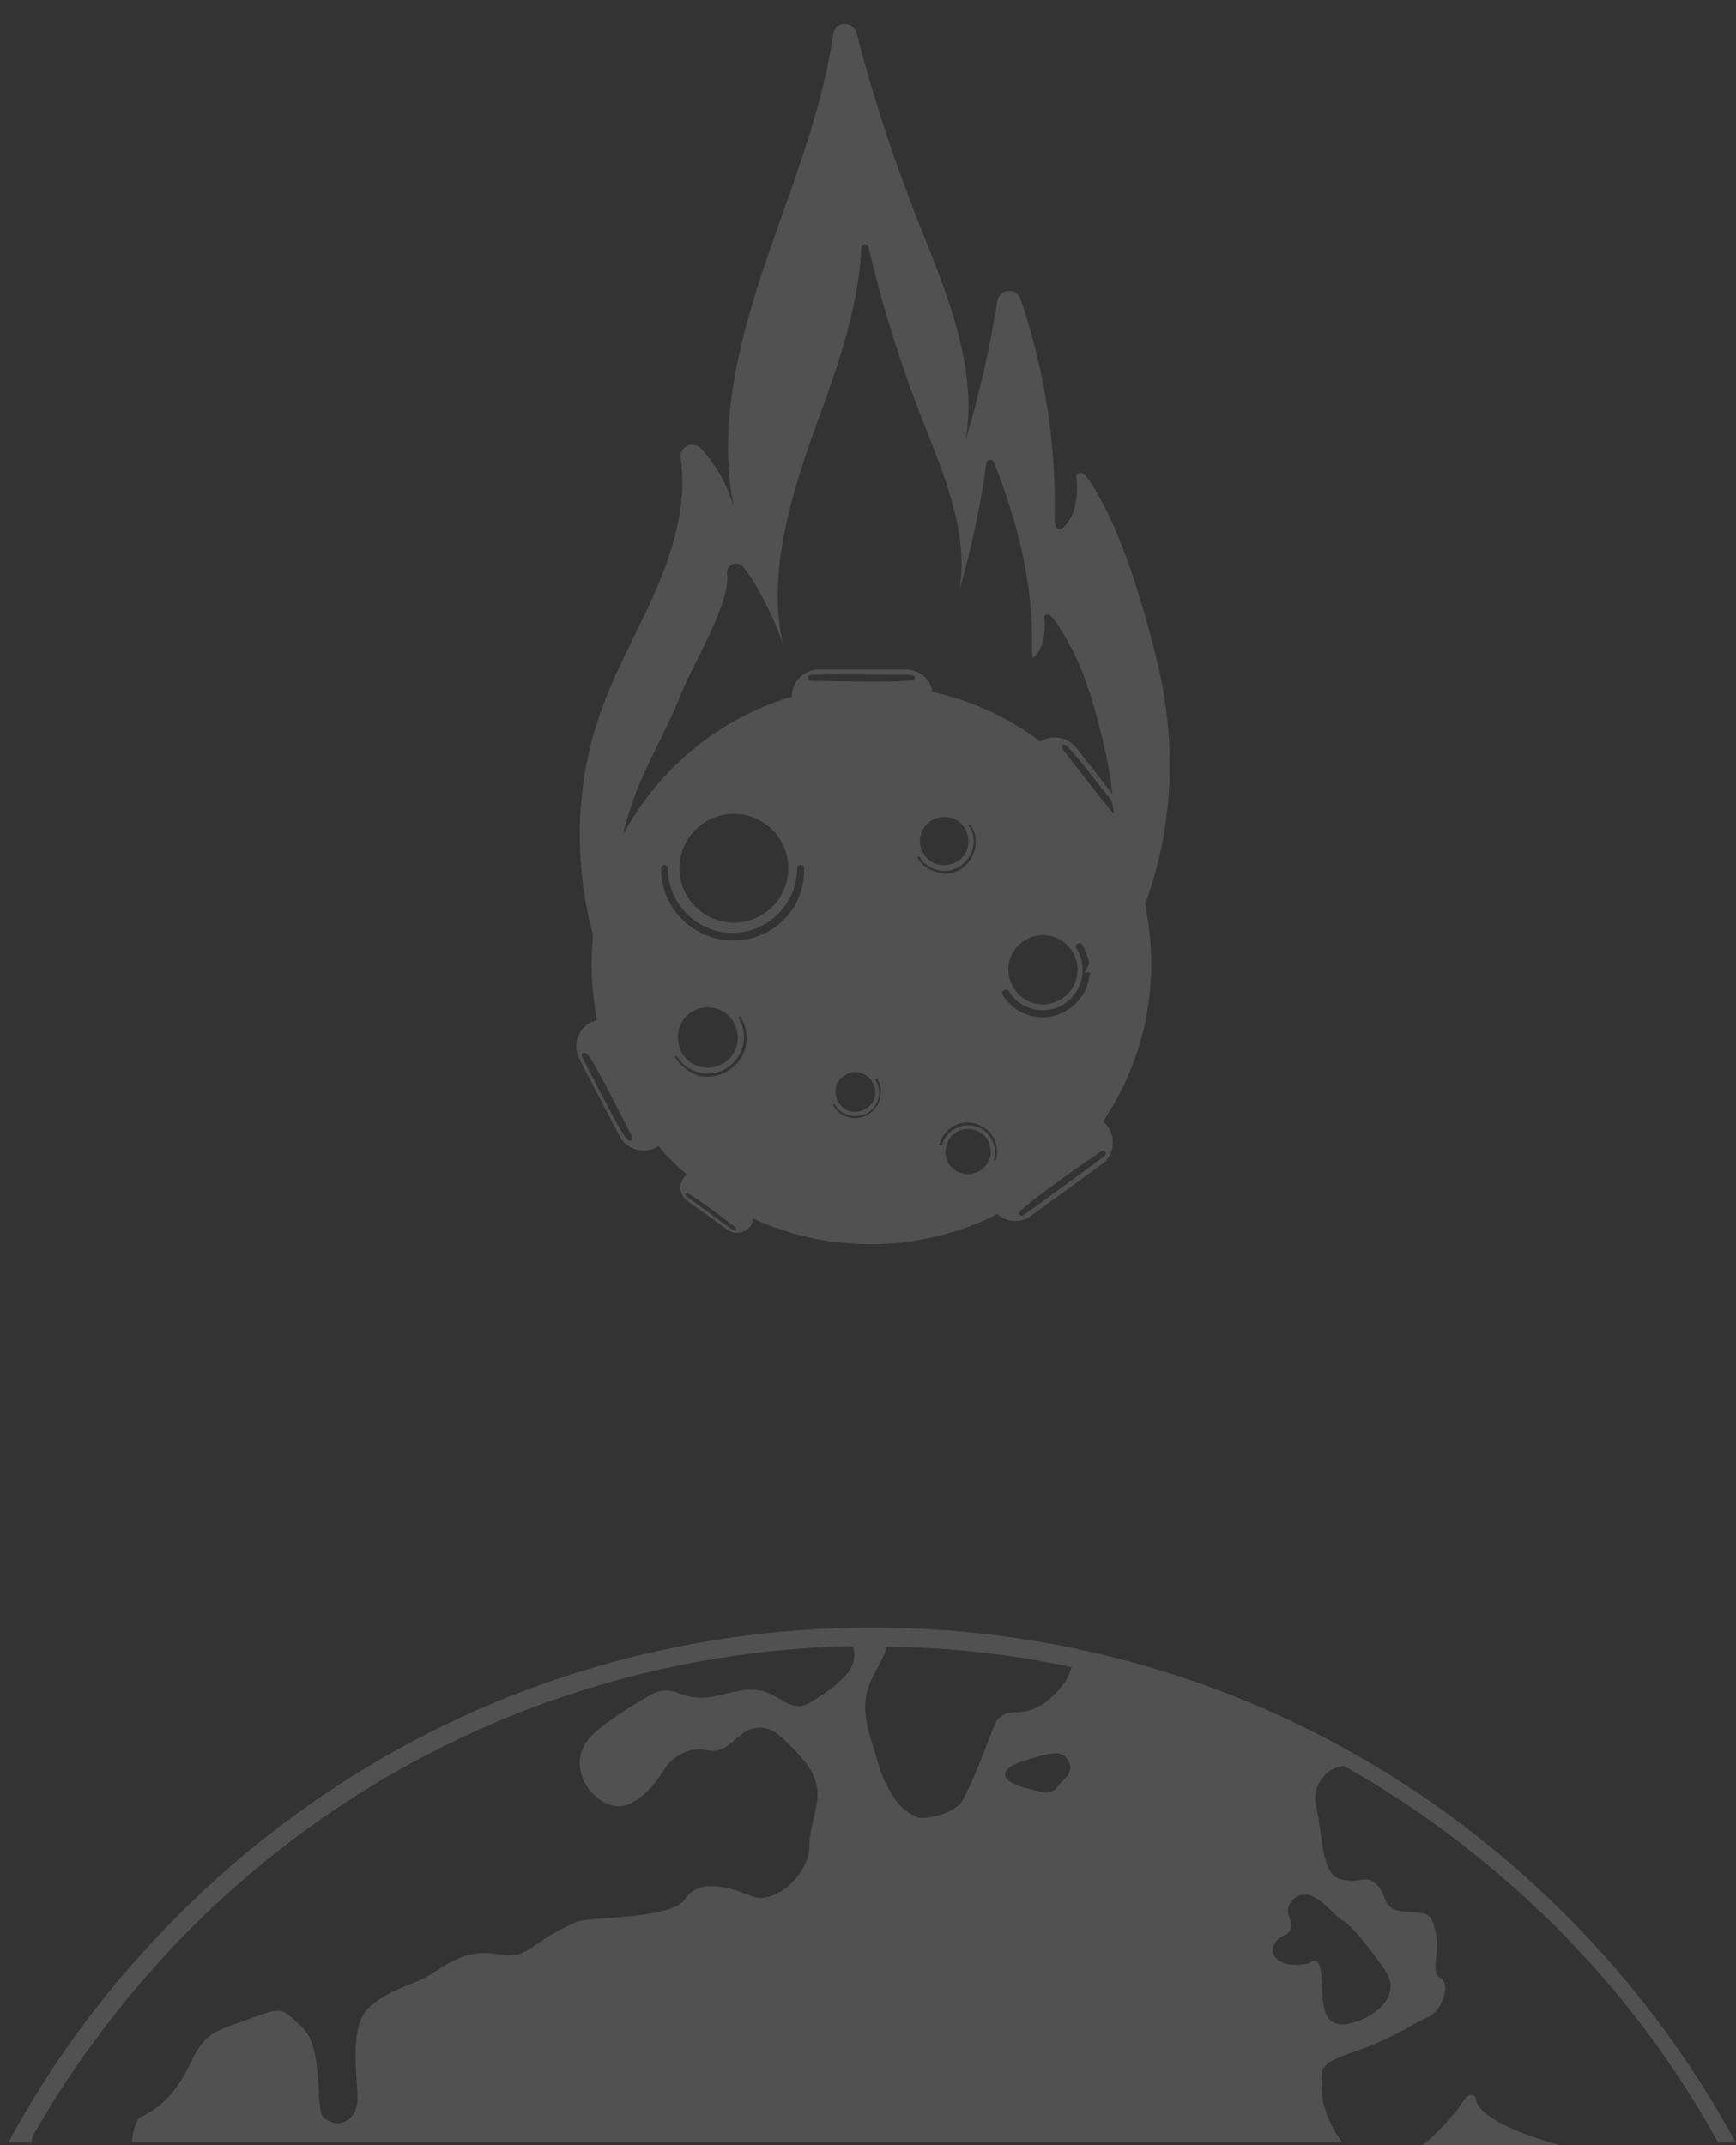 <?xml version="1.0" encoding="utf-8"?>
<!-- Generator: Adobe Illustrator 18.1.1, SVG Export Plug-In . SVG Version: 6.00 Build 0)  -->
<svg version="1.1" id="Layer_1" xmlns="http://www.w3.org/2000/svg" xmlns:xlink="http://www.w3.org/1999/xlink" x="0px" y="0px"
	 viewBox="0 0 255 315" enable-background="new 0 0 255 315" xml:space="preserve">
<rect x="0" y="0" width="255" height="315" fill="#333333" stroke="none"/>
<g opacity="0.15">
	<path fill="#FFFFFF" d="M168.2,132.8c2.9-7.9,5.6-20.5,1.6-36.4c-4.3-17.1-7.8-22.4-9-24.6c-0.6-1-1.1-1.7-1.6-2.2
		c-0.5-0.4-1.2,0-1.1,0.6c0.3,2.4-0.1,5-1.3,6.6c-1.2,1.6-1.7,0.7-1.8,0.2c0-0.1-0.1-0.2-0.1-0.4c0.3-11.1-1.4-22.2-5-32.7
		c-0.6-1.7-3.1-1.5-3.4,0.3c-1.1,7-2.7,13.8-4.7,20.6c2-10.7-2.9-22.2-7.1-32.7c-3.5-8.9-6.5-18-8.9-27.3c-0.5-1.8-3.2-1.7-3.4,0.2
		c-1.4,9.7-4.9,19.2-8.2,28.5c-4.7,13.2-9.2,27.4-6.4,41c-0.9-3.2-2.6-6.2-4.8-8.6c-1.2-1.3-3.3-0.3-3,1.4
		c0.8,5.5-0.5,11.2-2.5,16.5c-2.6,6.9-6.6,13.3-9.1,20.3c-3.9,10.6-4.2,22.3-1.3,33.2c-0.1,1.4-0.2,2.9-0.2,4.3
		c0,2.8,0.3,5.5,0.8,8.2c-0.3,0.1-0.6,0.2-0.9,0.3h0c-2,1-2.7,3.5-1.7,5.4l5.9,11.3c1,2,3.5,2.7,5.4,1.7c0.1-0.1,0.2-0.1,0.3-0.2
		c1.3,1.5,2.7,2.9,4.2,4.2c-0.2,0.1-0.4,0.3-0.5,0.5c-0.8,1.1-0.5,2.5,0.5,3.3l6,4.3c1.1,0.8,2.5,0.5,3.3-0.5
		c0.3-0.4,0.4-0.8,0.4-1.2c5.3,2.5,11.1,3.8,17.3,3.8c6.7,0,13-1.6,18.6-4.4c1.4,1.2,3.5,1.4,5,0.2l10.3-7.5
		c1.8-1.3,2.2-3.8,0.9-5.6c-0.2-0.3-0.4-0.5-0.7-0.7c4.5-6.6,7.1-14.6,7.1-23.1C169.1,138.6,168.8,135.7,168.2,132.8z M92.1,167.3
		c0,0-0.2-0.4-0.3-0.4c-0.7-0.7-6.2-11.5-6.2-11.5s-0.5-1,0.4-0.8c0.8,0.2,5.1,9,6.7,12C93.1,167.3,92.7,167.9,92.1,167.3z
		 M107.8,180.7C107.8,180.7,107.8,180.7,107.8,180.7c-0.5-0.3-6.8-4.9-6.8-4.9s-0.2-0.1-0.3-0.3c0-0.2,0-0.4,0.3-0.3
		c1.5,0.8,5.4,3.8,7,5C108.4,180.5,108.1,180.9,107.8,180.7z M160.1,142.8c0,0.4-0.1,0.8-0.2,1.2c-0.4,1.8-1.5,3.3-3.1,4.3
		c-1.1,0.7-2.4,1.1-3.7,1.1c-0.5,0-1-0.1-1.5-0.2c-1.8-0.4-3.3-1.5-4.3-3.1c-0.2-0.3-0.1-0.6,0.2-0.7c0.3-0.2,0.6-0.1,0.7,0.2
		c0.8,1.3,2.1,2.2,3.7,2.6c1.5,0.3,3.1,0.1,4.4-0.8c1.3-0.8,2.2-2.1,2.6-3.7c0.3-1.5,0.1-3.1-0.8-4.4c-0.2-0.3-0.1-0.6,0.2-0.7
		c0.3-0.2,0.6-0.1,0.7,0.2c0.5,0.8,0.8,1.7,1,2.6c-0.2,0.6-0.5,1.1-0.7,1.5C159.6,142.8,159.9,142.8,160.1,142.8z M163.6,119.5
		c-2.1-2.4-5.7-7.2-7.3-9.2c-0.6-0.7-0.3-1.3,0.4-0.8c0,0,0.3,0.3,0.3,0.4c0.6,0.4,4.1,4.9,6.3,7.7
		C163.5,118.3,163.6,118.9,163.6,119.5z M157.5,139.7c1.5,2.4,0.8,5.5-1.6,7c-2.4,1.5-5.5,0.8-7-1.6c-1.5-2.4-0.8-5.5,1.6-7
		C152.9,136.6,156,137.3,157.5,139.7z M93,117.5c1.9-5.3,4.9-10.2,7-15.5c1.5-4,7.4-13.5,6.8-17.7c-0.2-1.3,1.4-2.1,2.3-1.1
		c1.9,2.1,4.9,8.1,5.9,11.5c-2.3-10.6,1.1-21.7,4.8-32c3.1-8.5,6.3-17.3,6.7-26.2c0-0.7,1-0.8,1.1-0.1c2,8.6,4.7,17.1,7.9,25.3
		c3.2,8,6.9,16.9,5.4,25c1.8-6.1,3.1-12.4,4-18.7c0.1-0.6,0.9-0.7,1.1-0.1c3.5,8.8,5.8,17.9,5.6,27.4c0,0.1,0,0.4,0,0.5
		c0,0.4-0.1,1.3,0.8,0.1c0.9-1.2,1.2-3.2,1-5.1c-0.1-0.5,0.5-0.8,0.9-0.4c0.4,0.4,0.8,0.9,1.3,1.7c0.9,1.7,3.9,5,6.9,18.9
		c0.4,1.9,0.7,3.8,0.9,5.6l-5.3-6.8c-1.3-1.6-3.6-2-5.3-0.9c-4.6-3.5-10-6-15.8-7.3c-0.3-1.9-2-3.3-4-3.3h-12.7c-2.2,0-4,1.8-4,4
		c0,0,0,0,0,0c-10.7,3.2-19.6,10.6-24.8,20.3C91.9,120.8,92.4,119.2,93,117.5z M128.1,158.8c0.9,1.4,0.5,3.2-0.9,4
		c-1.4,0.9-3.2,0.5-4-0.9c-0.9-1.4-0.5-3.2,0.9-4C125.4,157,127.2,157.4,128.1,158.8z M119.1,99.1C119.1,99.1,119.1,99.1,119.1,99.1
		c0.9-0.1,14.4,0,14.4,0s0.4,0,0.7,0.1c0.2,0.2,0.4,0.6-0.2,0.7c-2.9,0.4-11.3,0.1-14.7,0.1C118.6,100,118.5,99.1,119.1,99.1z
		 M136.8,120.5c1.7-1,3.9-0.6,4.9,1.1c1,1.7,0.6,3.9-1.1,4.9c-1.7,1-3.9,0.6-4.9-1.1C134.6,123.8,135.1,121.6,136.8,120.5z
		 M115.8,127.5c0,4.4-3.6,8-8,8c-4.4,0-8-3.6-8-8s3.6-8,8-8C112.2,119.5,115.8,123.1,115.8,127.5z M99.2,155.3
		c-0.1-0.1,0-0.2,0.1-0.2c0.1-0.1,0.2,0,0.2,0.1c0.8,1.2,1.9,2,3.3,2.3c1.4,0.3,2.8,0.1,4-0.7c2.5-1.6,3.2-4.9,1.7-7.3
		c-0.1-0.1,0-0.2,0.1-0.2c0.1-0.1,0.2,0,0.2,0.1c1.7,2.6,0.9,6.2-1.8,7.8c-0.9,0.6-2,0.9-3,0.9c-0.4,0-0.8,0-1.3-0.1
		C101.3,157.5,100,156.6,99.2,155.3z M101.6,148.6c2.1-1.3,4.8-0.7,6.1,1.4c1.3,2.1,0.7,4.8-1.4,6.1c-2.1,1.3-4.8,0.7-6.1-1.4
		C99,152.6,99.6,149.8,101.6,148.6z M107.7,138.1c-5.8,0-10.6-4.7-10.6-10.6c0-0.3,0.2-0.5,0.5-0.5c0.3,0,0.5,0.2,0.5,0.5
		c0,5.2,4.3,9.5,9.5,9.5c5.2,0,9.5-4.3,9.5-9.5c0-0.3,0.2-0.5,0.5-0.5c0.3,0,0.5,0.2,0.5,0.5C118.3,133.4,113.6,138.1,107.7,138.1z
		 M127.6,163.6c-0.6,0.4-1.3,0.6-2,0.6c-0.3,0-0.6,0-0.8-0.1c-1-0.2-1.8-0.8-2.4-1.7c-0.1-0.1,0-0.2,0.1-0.2c0.1-0.1,0.2,0,0.2,0.1
		c0.5,0.8,1.3,1.3,2.2,1.5c0.9,0.2,1.8,0,2.6-0.4c1.6-1,2.1-3.2,1.1-4.8c-0.1-0.1,0-0.2,0.1-0.2c0.1-0.1,0.2,0,0.2,0.1
		C129.9,160.1,129.4,162.5,127.6,163.6z M134.8,126c-0.1-0.1,0-0.2,0.1-0.2c0.1-0.1,0.2,0,0.2,0.1c1.3,2,3.9,2.6,5.9,1.3
		c1-0.6,1.6-1.6,1.9-2.7c0.3-1.1,0.1-2.3-0.6-3.2c-0.1-0.1,0-0.2,0.1-0.2c0.1-0.1,0.2,0,0.2,0.1c0.7,1,0.9,2.3,0.6,3.5
		c-0.3,1.2-1,2.2-2,2.9c-0.8,0.5-1.6,0.7-2.5,0.7C137.1,128.1,135.6,127.4,134.8,126z M138.1,168.2c-0.1,0-0.2-0.1-0.1-0.2
		c0.3-1.1,1-2,2-2.6c1-0.6,2.2-0.7,3.3-0.4c1.1,0.3,2,1,2.6,2c0.6,1,0.7,2.2,0.4,3.3c0,0.1-0.1,0.1-0.2,0.1c0,0,0,0,0,0
		c-0.1,0-0.2-0.1-0.1-0.2c0.3-1,0.1-2.1-0.4-3c-0.5-0.9-1.4-1.6-2.4-1.8c-1-0.3-2.1-0.1-3,0.4c-0.9,0.5-1.6,1.4-1.8,2.4
		C138.3,168.2,138.2,168.2,138.1,168.2z M141.3,172.3c-1.8-0.5-2.8-2.3-2.3-4.1c0.5-1.8,2.3-2.8,4.1-2.3c1.8,0.5,2.8,2.3,2.3,4.1
		C144.9,171.7,143.1,172.8,141.3,172.3z M162.3,169.7C162.3,169.7,162.3,169.7,162.3,169.7c-0.7,0.6-11.6,8.5-11.6,8.5
		s-0.3,0.3-0.6,0.3c-0.3,0-0.7-0.3-0.2-0.7c2.1-2,9-6.8,11.8-8.7C162.1,168.7,162.7,169.3,162.3,169.7z"/>
	<g>
		<path fill="#FFFFFF" d="M214.3,309.5c-1.3,1.6-3.7,4.4-5.3,5.4c-0.1,0-0.1,0.1-0.2,0.1h20.4c-13.3-3.6-12.4-7-12.4-7
			C215.6,306.8,214.7,309,214.3,309.5z"/>
		<path fill="#FFFFFF" d="M4.5,315c0.1-0.5,0.2-1,0.4-1.5c6.2-10.9,14-21.1,23.1-30.3c26.1-26.1,60.6-40.7,97.3-41.5
			c0,0.1,0.1,0.3,0.1,0.4c0.3,1.3-0.1,2.7-1,3.7c-0.9,1-2.2,2.2-3.5,3c-2.4,1.5-3.3,2.7-6.5,0.6c-3.3-2.1-5.4-1.2-9.5-0.3
			c-2.3,0.5-4.1,0-5.3-0.5c-1.2-0.5-2.5-0.5-3.7,0.1c-2,1.1-5.2,3-8.3,5.5c-5.1,4.2-1.2,10.4,2.7,11c3.4,0.5,6.5-4.1,7.3-5.4
			c0.1-0.2,0.3-0.4,0.4-0.6c2.2-2.4,4.4-2.5,5.8-2.2c1.2,0.3,2.5-0.1,3.4-0.9c0.8-0.7,1.5-1.2,2.1-1.7c1.5-1,3.5-0.9,4.9,0.2
			c1.1,0.9,2.5,2.2,4.1,4.2c3.6,4.5,0.6,8,0.6,12.2c0,4.2-5.1,8.9-8.6,7.4c-3.6-1.5-7.7-2.5-9.7,0.5c-2.1,3-13.9,2.5-15.9,3.3
			c-7.9,3.5-6.5,5.6-12.1,4.7c-4.8-0.8-8.5,2.7-10.3,3.6c-1.8,0.9-5.7,1.9-8.3,4.5c-2.7,2.7-1.5,10-1.5,13.2c0,3.3-2.9,4.5-4.9,2.8
			c-1.5-1.2,0.2-10.1-3.3-13.4c-3.6-3.3-2.5-2.9-10.3-0.2c-3.9,1.3-4.7,2.9-6.2,5.9c-3.2,6.7-7.3,7.3-7.6,8
			c-0.5,1.2-0.8,2.2-0.8,3.2h177.7c-2.3-3.1-2.8-6.1-2.8-6.1c-0.3-1.7-0.2-4.2,0-4.5c0.6-0.9,0.6-1,2.7-1.9c1.1-0.5,2.8-0.9,5.5-2.1
			c5.4-2.5,4.9-2.7,7.1-3.6c2.2-0.9,3.6-4.9,2-5.8c-1.6-0.9,0-3.8-0.7-6.7c-0.7-2.9-0.9-2.9-4.5-3.1c-3.6-0.2-2.5-2.5-4.2-4
			c-1.8-1.6-2,0-5.1-0.7c-3.1-0.7-2.7-6-3.8-10.9c0,0,0-0.1,0-0.1c-0.6-2.7,1.4-5.4,4.1-5.7c11.2,6.3,21.6,14.2,31,23.5
			c9.5,9.5,17.6,20.2,23.9,31.7h2.6c-6.6-12.1-14.9-23.3-24.9-33.3c-27.2-27.2-63.4-42.2-101.9-42.2c-38.5,0-74.7,15-101.9,42.2
			c-10,10-18.4,21.2-24.9,33.3H4.5z M156.5,261.1c-0.5,0.5-0.9,0.9-1.2,1.3c-0.4,0.6-1.2,0.9-2,0.8c-1.5-0.4-4.1-0.8-5.2-1.8
			c-1.5-1.3,1.1-2.4,1.1-2.4s5-1.9,6.4-1.5C157.2,258,157.8,259.9,156.5,261.1z M187.5,285c0.3-0.4,0.7-0.6,1.1-0.8
			c0.6-0.2,1.5-0.9,0.8-2.6c0-0.1-0.1-0.2-0.1-0.3c-0.6-2,1.5-3.7,3.4-2.9c1.9,0.8,3.5,3.1,4.5,3.6c1.3,0.7,3.8,3.8,6.3,7.4
			c2.5,3.6-1.6,7.1-5.6,7.8c-4,0.7-3.6-3.8-3.8-7.1c-0.2-2.5-1.1-2.3-1.5-2c-0.3,0.2-0.6,0.3-0.9,0.3c-1.1,0.2-3.1,0.3-4.2-0.8
			C186.5,286.7,187,285.7,187.5,285z M130,242.6c0.1-0.3,0.2-0.5,0.2-0.8c9.3,0.1,18.4,1.1,27.2,3c-0.2,0.7-0.5,1.4-0.9,2.1
			c-1.5,2.1-3.1,3.4-4.6,4c-2.7,1.1-3.5-0.2-5.4,1.6c-0.5,0.5-3.2,8.7-5.2,12c-1,1.7-5.1,2.7-6.4,2.4c-1.2-0.4-2.6-1.5-3.3-2.5
			c-2.4-3.7-2-3.8-3.8-9.4C125.7,248.2,128.8,245.9,130,242.6z"/>
	</g>
</g>
</svg>
